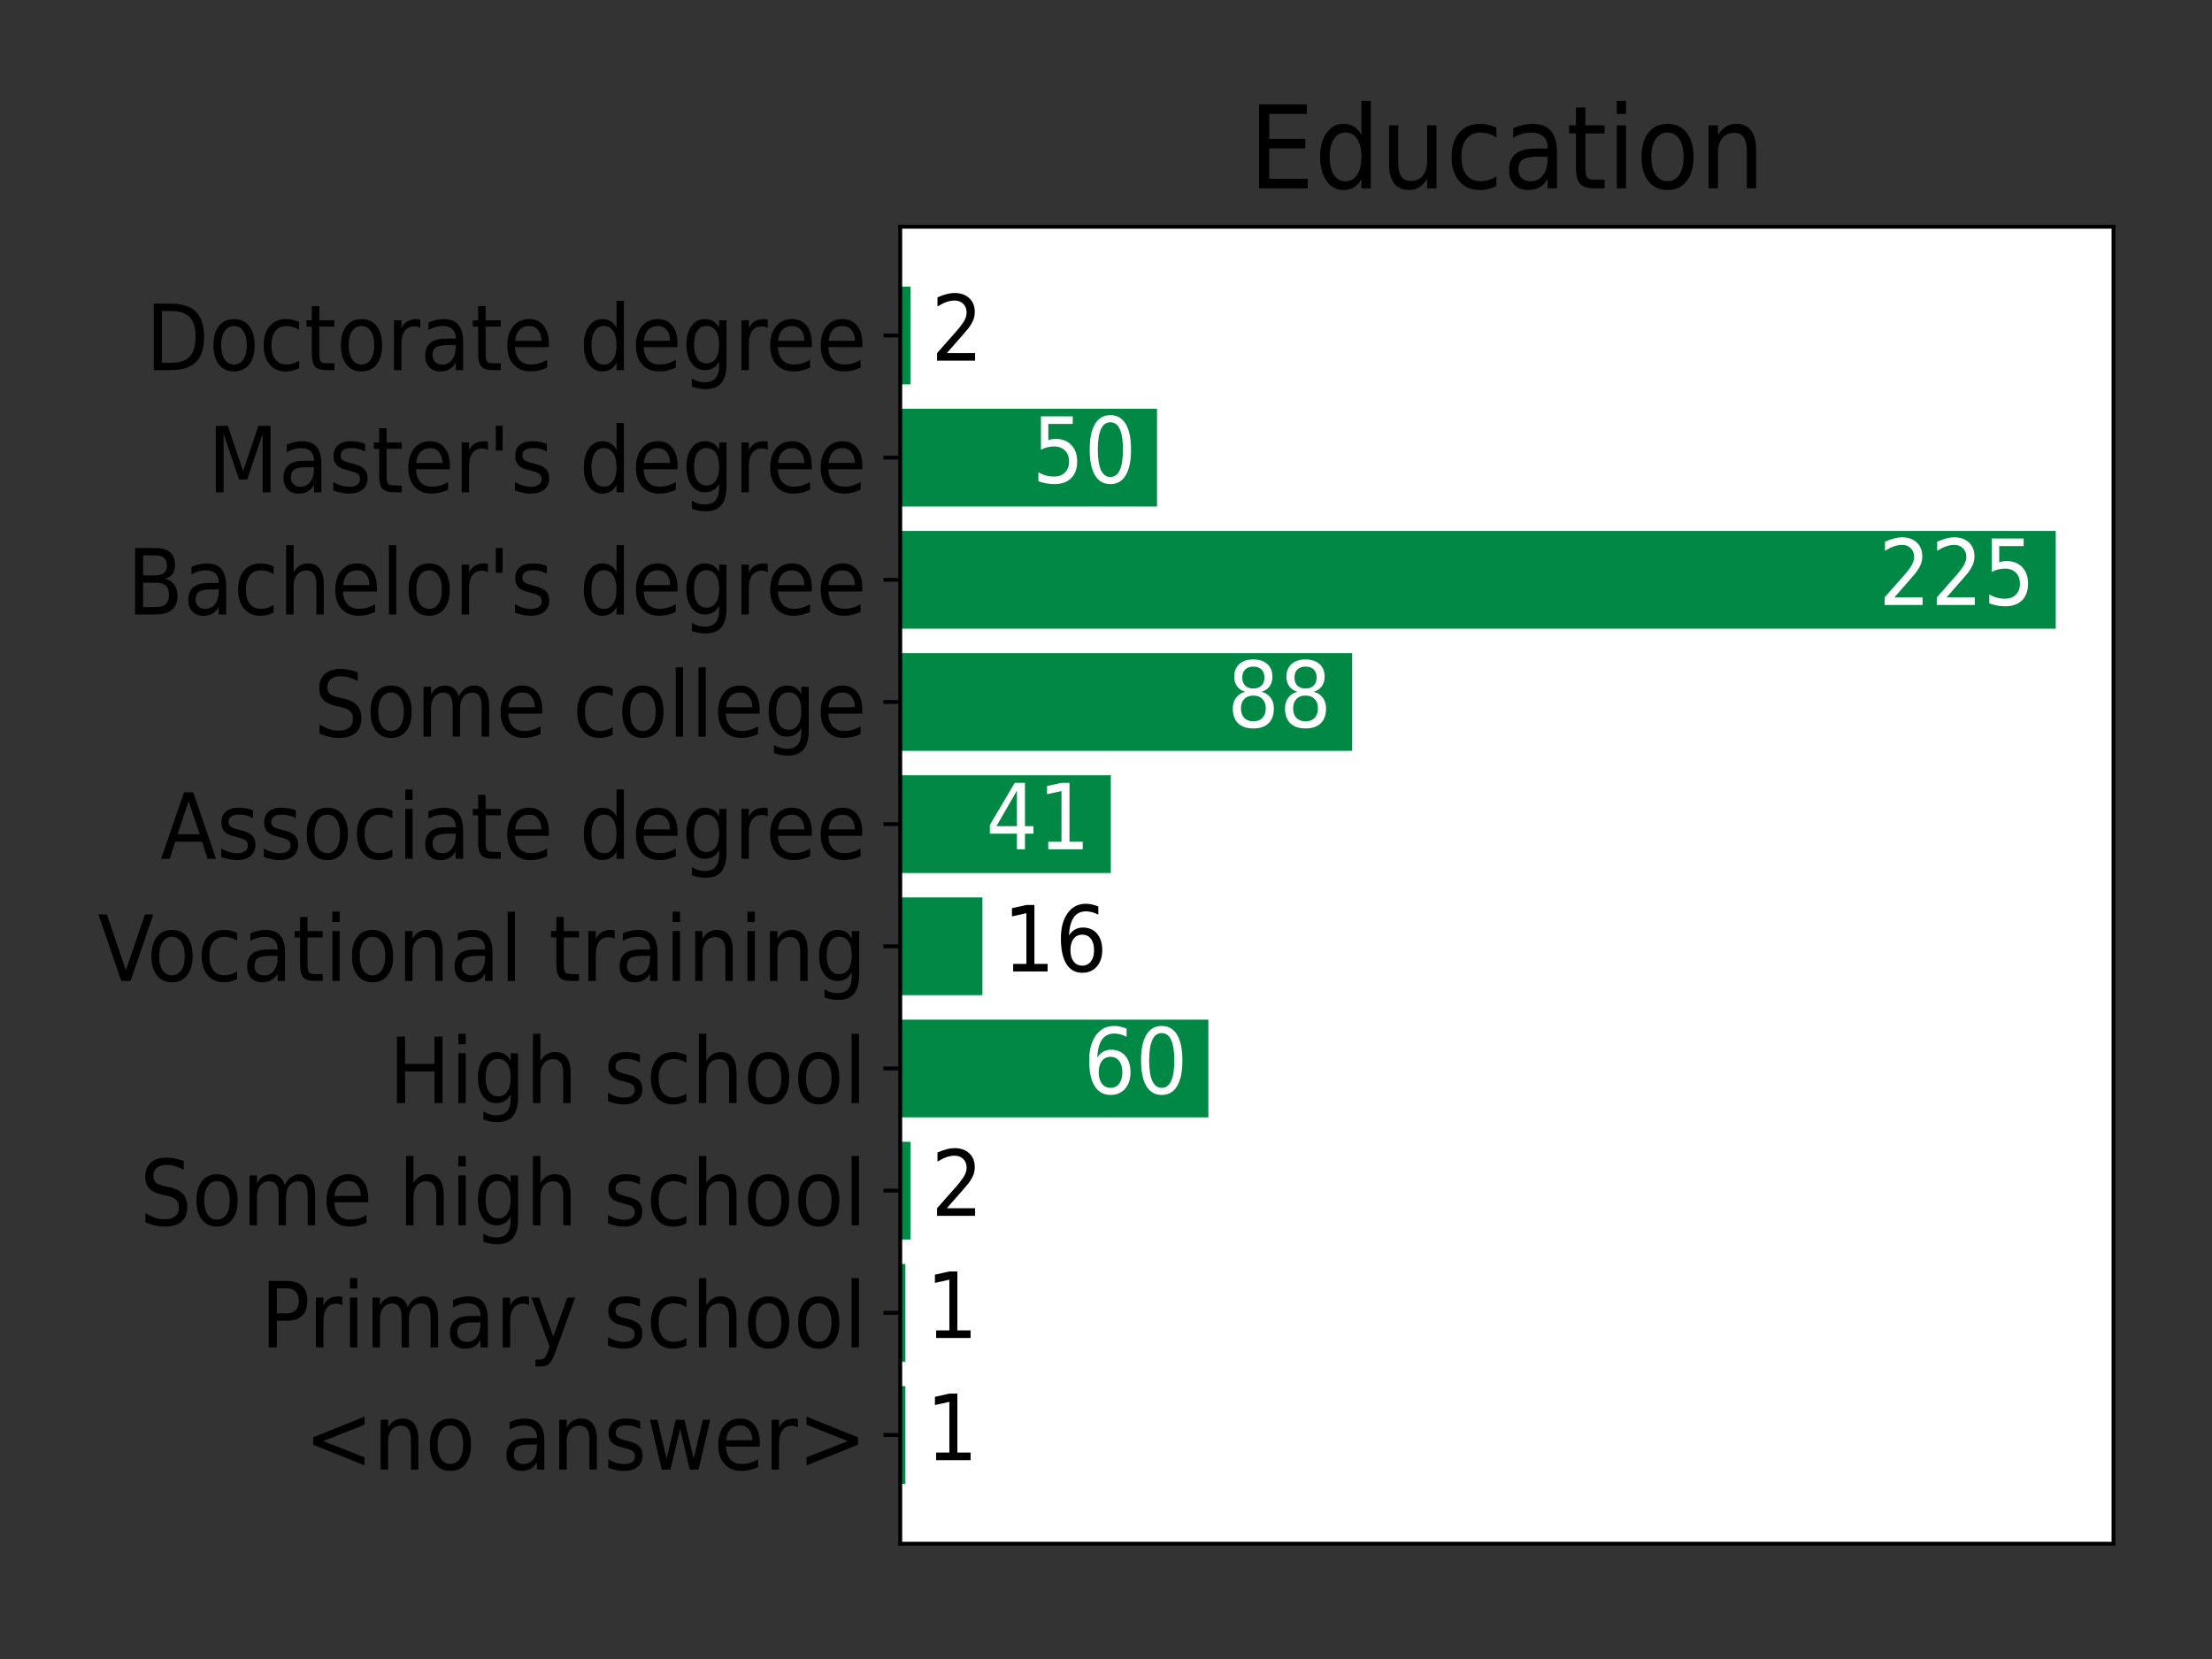 <?xml version="1.0" encoding="utf-8" standalone="no"?>
<!DOCTYPE svg PUBLIC "-//W3C//DTD SVG 1.1//EN"
  "http://www.w3.org/Graphics/SVG/1.1/DTD/svg11.dtd">
<!-- Created with matplotlib (https://matplotlib.org/) -->
<svg height="345.6pt" version="1.1" viewBox="0 0 460.8 345.6" width="460.8pt" xmlns="http://www.w3.org/2000/svg" xmlns:xlink="http://www.w3.org/1999/xlink">
 <rect x="0" y="0" width="460.8" height="345.6" fill="#333333" stroke="none"/>
 <defs>
  <style type="text/css">*{stroke-linecap:butt;stroke-linejoin:round;}</style>
 </defs>
 <g id="figure_1">
  <g id="axes_1">
   <g id="patch_1">
    <path d="M 187.54 321.58 
L 440.28 321.58 
L 440.28 47.24 
L 187.54 47.24 
z
" style="fill:#ffffff;"/>
   </g>
   <g id="patch_2">
    <path clip-path="url(#p7b96813d22)" d="M 187.54 309.11 
L 188.61 309.11 
L 188.61 288.751 
L 187.54 288.751 
z
" style="fill:#008844;"/>
   </g>
   <g id="patch_3">
    <path clip-path="url(#p7b96813d22)" d="M 187.54 283.661 
L 188.61 283.661 
L 188.61 263.302 
L 187.54 263.302 
z
" style="fill:#008844;"/>
   </g>
   <g id="patch_4">
    <path clip-path="url(#p7b96813d22)" d="M 187.54 258.212 
L 189.68 258.212 
L 189.68 237.853 
L 187.54 237.853 
z
" style="fill:#008844;"/>
   </g>
   <g id="patch_5">
    <path clip-path="url(#p7b96813d22)" d="M 187.54 232.763 
L 251.728 232.763 
L 251.728 212.404 
L 187.54 212.404 
z
" style="fill:#008844;"/>
   </g>
   <g id="patch_6">
    <path clip-path="url(#p7b96813d22)" d="M 187.54 207.314 
L 204.657 207.314 
L 204.657 186.955 
L 187.54 186.955 
z
" style="fill:#008844;"/>
   </g>
   <g id="patch_7">
    <path clip-path="url(#p7b96813d22)" d="M 187.54 181.865 
L 231.402 181.865 
L 231.402 161.506 
L 187.54 161.506 
z
" style="fill:#008844;"/>
   </g>
   <g id="patch_8">
    <path clip-path="url(#p7b96813d22)" d="M 187.54 156.416 
L 281.682 156.416 
L 281.682 136.057 
L 187.54 136.057 
z
" style="fill:#008844;"/>
   </g>
   <g id="patch_9">
    <path clip-path="url(#p7b96813d22)" d="M 187.54 130.967 
L 428.245 130.967 
L 428.245 110.608 
L 187.54 110.608 
z
" style="fill:#008844;"/>
   </g>
   <g id="patch_10">
    <path clip-path="url(#p7b96813d22)" d="M 187.54 105.518 
L 241.03 105.518 
L 241.03 85.159 
L 187.54 85.159 
z
" style="fill:#008844;"/>
   </g>
   <g id="patch_11">
    <path clip-path="url(#p7b96813d22)" d="M 187.54 80.069 
L 189.68 80.069 
L 189.68 59.71 
L 187.54 59.71 
z
" style="fill:#008844;"/>
   </g>
   <g id="matplotlib.axis_1">
    <g id="ytick_1">
     <g id="line2d_1">
      <defs>
       <path d="M 0 0 
L -3.5 0 
" id="m84ca0c84cf" style="stroke:#000000;stroke-width:0.8;"/>
      </defs>
      <g>
       <use style="stroke:#000000;stroke-width:0.8;" x="187.54" xlink:href="#m84ca0c84cf" y="298.93"/>
      </g>
     </g>
     <g id="text_1">
      <!-- &lt;no answer&gt; -->
      <g transform="translate(63.432 306.149)scale(0.19 -0.19)">
       <defs>
        <path d="M 65.875 49.219 
L 20.516 31.297 
L 65.875 13.484 
L 65.875 4.594 
L 9.516 27.297 
L 9.516 35.406 
L 65.875 58.109 
z
" id="DejaVuSansCondensed-60"/>
        <path d="M 49.422 33.016 
L 49.422 0 
L 41.312 0 
L 41.312 32.719 
Q 41.312 40.484 38.578 44.328 
Q 35.844 48.188 30.422 48.188 
Q 23.875 48.188 20.094 43.547 
Q 16.312 38.922 16.312 30.906 
L 16.312 0 
L 8.156 0 
L 8.156 54.688 
L 16.312 54.688 
L 16.312 46.188 
Q 19.188 51.125 23.109 53.562 
Q 27.047 56 32.234 56 
Q 40.672 56 45.047 50.172 
Q 49.422 44.344 49.422 33.016 
z
" id="DejaVuSansCondensed-110"/>
        <path d="M 27.547 48.391 
Q 21.047 48.391 17.266 42.75 
Q 13.484 37.109 13.484 27.297 
Q 13.484 17.484 17.234 11.844 
Q 21 6.203 27.547 6.203 
Q 34.031 6.203 37.781 11.859 
Q 41.547 17.531 41.547 27.297 
Q 41.547 37.016 37.781 42.703 
Q 34.031 48.391 27.547 48.391 
z
M 27.547 56 
Q 38.094 56 44.109 48.375 
Q 50.141 40.766 50.141 27.297 
Q 50.141 13.875 44.109 6.219 
Q 38.094 -1.422 27.547 -1.422 
Q 16.938 -1.422 10.953 6.219 
Q 4.984 13.875 4.984 27.297 
Q 4.984 40.766 10.953 48.375 
Q 16.938 56 27.547 56 
z
" id="DejaVuSansCondensed-111"/>
        <path id="DejaVuSansCondensed-32"/>
        <path d="M 30.859 27.484 
Q 21.047 27.484 17.266 25 
Q 13.484 22.516 13.484 16.5 
Q 13.484 11.719 16.312 8.906 
Q 19.141 6.109 24.031 6.109 
Q 30.766 6.109 34.812 11.406 
Q 38.875 16.703 38.875 25.484 
L 38.875 27.484 
z
M 46.969 31.203 
L 46.969 0 
L 38.875 0 
L 38.875 8.297 
Q 36.141 3.328 32 0.953 
Q 27.875 -1.422 21.875 -1.422 
Q 14.312 -1.422 9.859 3.297 
Q 5.422 8.016 5.422 15.922 
Q 5.422 25.141 10.953 29.828 
Q 16.5 34.516 27.547 34.516 
L 38.875 34.516 
L 38.875 35.406 
Q 38.875 41.609 35.203 45 
Q 31.547 48.391 24.906 48.391 
Q 20.703 48.391 16.703 47.266 
Q 12.703 46.141 8.984 43.891 
L 8.984 52.203 
Q 13.422 54.109 17.594 55.047 
Q 21.781 56 25.734 56 
Q 36.422 56 41.688 49.844 
Q 46.969 43.703 46.969 31.203 
z
" id="DejaVuSansCondensed-97"/>
        <path d="M 39.844 53.078 
L 39.844 44.578 
Q 36.422 46.531 32.734 47.5 
Q 29.047 48.484 25.094 48.484 
Q 19.094 48.484 16.062 46.438 
Q 13.031 44.391 13.031 40.281 
Q 13.031 37.156 15.203 35.375 
Q 17.391 33.594 23.875 31.984 
L 26.609 31.297 
Q 35.25 29.25 38.859 25.516 
Q 42.484 21.781 42.484 15.094 
Q 42.484 7.469 37.062 3.016 
Q 31.641 -1.422 22.172 -1.422 
Q 18.219 -1.422 13.922 -0.562 
Q 9.625 0.297 4.891 2 
L 4.891 11.281 
Q 9.375 8.688 13.719 7.391 
Q 18.062 6.109 22.312 6.109 
Q 28.031 6.109 31.109 8.281 
Q 34.188 10.453 34.188 14.406 
Q 34.188 18.062 31.953 20.016 
Q 29.734 21.969 22.219 23.781 
L 19.438 24.516 
Q 11.922 26.266 8.562 29.906 
Q 5.219 33.547 5.219 39.891 
Q 5.219 47.609 10.156 51.797 
Q 15.094 56 24.125 56 
Q 28.609 56 32.562 55.266 
Q 36.531 54.547 39.844 53.078 
z
" id="DejaVuSansCondensed-115"/>
        <path d="M 3.766 54.688 
L 11.859 54.688 
L 21.969 12.016 
L 32.031 54.688 
L 41.547 54.688 
L 51.656 12.016 
L 61.719 54.688 
L 69.828 54.688 
L 56.938 0 
L 47.406 0 
L 36.812 44.828 
L 26.172 0 
L 16.656 0 
z
" id="DejaVuSansCondensed-119"/>
        <path d="M 50.594 29.594 
L 50.594 25.203 
L 13.375 25.203 
Q 13.922 15.922 18.438 11.062 
Q 22.953 6.203 30.953 6.203 
Q 35.641 6.203 40.016 7.469 
Q 44.391 8.734 48.688 11.281 
L 48.688 2.781 
Q 44.344 0.734 39.766 -0.344 
Q 35.203 -1.422 30.516 -1.422 
Q 18.703 -1.422 11.844 6.188 
Q 4.984 13.812 4.984 26.812 
Q 4.984 40.234 11.5 48.109 
Q 18.016 56 29.109 56 
Q 39.016 56 44.797 48.891 
Q 50.594 41.797 50.594 29.594 
z
M 42.484 32.234 
Q 42.391 39.594 38.766 43.984 
Q 35.156 48.391 29.203 48.391 
Q 22.406 48.391 18.328 44.141 
Q 14.266 39.891 13.672 32.172 
z
" id="DejaVuSansCondensed-101"/>
        <path d="M 37.016 46.297 
Q 35.641 47.172 34.031 47.578 
Q 32.422 48 30.516 48 
Q 23.641 48 19.969 43.047 
Q 16.312 38.094 16.312 28.812 
L 16.312 0 
L 8.156 0 
L 8.156 54.688 
L 16.312 54.688 
L 16.312 46.188 
Q 18.844 51.172 22.938 53.578 
Q 27.047 56 32.859 56 
Q 33.688 56 34.719 55.875 
Q 35.75 55.766 36.969 55.516 
z
" id="DejaVuSansCondensed-114"/>
        <path d="M 9.516 49.219 
L 9.516 58.109 
L 65.875 35.406 
L 65.875 27.297 
L 9.516 4.594 
L 9.516 13.484 
L 54.781 31.297 
z
" id="DejaVuSansCondensed-62"/>
       </defs>
       <use xlink:href="#DejaVuSansCondensed-60"/>
       <use x="75.391" xlink:href="#DejaVuSansCondensed-110"/>
       <use x="132.422" xlink:href="#DejaVuSansCondensed-111"/>
       <use x="187.451" xlink:href="#DejaVuSansCondensed-32"/>
       <use x="216.016" xlink:href="#DejaVuSansCondensed-97"/>
       <use x="271.143" xlink:href="#DejaVuSansCondensed-110"/>
       <use x="328.174" xlink:href="#DejaVuSansCondensed-115"/>
       <use x="375.049" xlink:href="#DejaVuSansCondensed-119"/>
       <use x="448.633" xlink:href="#DejaVuSansCondensed-101"/>
       <use x="504.004" xlink:href="#DejaVuSansCondensed-114"/>
       <use x="540.967" xlink:href="#DejaVuSansCondensed-62"/>
      </g>
     </g>
    </g>
    <g id="ytick_2">
     <g id="line2d_2">
      <g>
       <use style="stroke:#000000;stroke-width:0.8;" x="187.54" xlink:href="#m84ca0c84cf" y="273.481"/>
      </g>
     </g>
     <g id="text_2">
      <!-- Primary school -->
      <g transform="translate(54.3 280.7)scale(0.19 -0.19)">
       <defs>
        <path d="M 17.719 64.797 
L 17.719 37.406 
L 28.859 37.406 
Q 35.062 37.406 38.453 40.969 
Q 41.844 44.531 41.844 51.125 
Q 41.844 57.672 38.453 61.234 
Q 35.062 64.797 28.859 64.797 
z
M 8.844 72.906 
L 28.859 72.906 
Q 39.891 72.906 45.531 67.359 
Q 51.172 61.812 51.172 51.125 
Q 51.172 40.328 45.531 34.812 
Q 39.891 29.297 28.859 29.297 
L 17.719 29.297 
L 17.719 0 
L 8.844 0 
z
" id="DejaVuSansCondensed-80"/>
        <path d="M 8.5 54.688 
L 16.547 54.688 
L 16.547 0 
L 8.5 0 
z
M 8.5 75.984 
L 16.547 75.984 
L 16.547 64.594 
L 8.5 64.594 
z
" id="DejaVuSansCondensed-105"/>
        <path d="M 46.781 44.188 
Q 49.859 50.25 54.047 53.125 
Q 58.25 56 63.969 56 
Q 71.688 56 75.859 50.016 
Q 80.031 44.047 80.031 33.016 
L 80.031 0 
L 71.875 0 
L 71.875 32.719 
Q 71.875 40.578 69.375 44.375 
Q 66.891 48.188 61.719 48.188 
Q 55.469 48.188 51.797 43.547 
Q 48.141 38.922 48.141 30.906 
L 48.141 0 
L 40.047 0 
L 40.047 32.719 
Q 40.047 40.625 37.531 44.406 
Q 35.016 48.188 29.781 48.188 
Q 23.578 48.188 19.938 43.531 
Q 16.312 38.875 16.312 30.906 
L 16.312 0 
L 8.156 0 
L 8.156 54.688 
L 16.312 54.688 
L 16.312 46.188 
Q 19.094 51.219 22.953 53.609 
Q 26.812 56 32.125 56 
Q 37.5 56 41.25 52.969 
Q 45.016 49.953 46.781 44.188 
z
" id="DejaVuSansCondensed-109"/>
        <path d="M 28.953 -5.078 
Q 25.531 -14.844 22.281 -17.812 
Q 19.047 -20.797 13.578 -20.797 
L 7.125 -20.797 
L 7.125 -13.281 
L 11.859 -13.281 
Q 15.188 -13.281 17.031 -11.516 
Q 18.891 -9.766 21.141 -3.219 
L 22.609 0.875 
L 2.688 54.688 
L 11.234 54.688 
L 26.609 11.922 
L 42 54.688 
L 50.594 54.688 
z
" id="DejaVuSansCondensed-121"/>
        <path d="M 43.891 52.594 
L 43.891 44.188 
Q 40.484 46.297 37.031 47.344 
Q 33.594 48.391 30.078 48.391 
Q 22.172 48.391 17.828 42.844 
Q 13.484 37.312 13.484 27.297 
Q 13.484 17.281 17.828 11.734 
Q 22.172 6.203 30.078 6.203 
Q 33.594 6.203 37.031 7.25 
Q 40.484 8.297 43.891 10.406 
L 43.891 2.094 
Q 40.531 0.344 36.891 -0.531 
Q 33.25 -1.422 29.203 -1.422 
Q 18.062 -1.422 11.516 6.344 
Q 4.984 14.109 4.984 27.297 
Q 4.984 40.672 11.594 48.328 
Q 18.219 56 29.688 56 
Q 33.453 56 37.016 55.141 
Q 40.578 54.297 43.891 52.594 
z
" id="DejaVuSansCondensed-99"/>
        <path d="M 49.422 33.016 
L 49.422 0 
L 41.312 0 
L 41.312 32.719 
Q 41.312 40.484 38.578 44.328 
Q 35.844 48.188 30.422 48.188 
Q 23.875 48.188 20.094 43.547 
Q 16.312 38.922 16.312 30.906 
L 16.312 0 
L 8.156 0 
L 8.156 75.984 
L 16.312 75.984 
L 16.312 46.188 
Q 19.188 51.125 23.109 53.562 
Q 27.047 56 32.234 56 
Q 40.672 56 45.047 50.172 
Q 49.422 44.344 49.422 33.016 
z
" id="DejaVuSansCondensed-104"/>
        <path d="M 8.5 75.984 
L 16.547 75.984 
L 16.547 0 
L 8.5 0 
z
" id="DejaVuSansCondensed-108"/>
       </defs>
       <use xlink:href="#DejaVuSansCondensed-80"/>
       <use x="52.498" xlink:href="#DejaVuSansCondensed-114"/>
       <use x="89.461" xlink:href="#DejaVuSansCondensed-105"/>
       <use x="114.461" xlink:href="#DejaVuSansCondensed-109"/>
       <use x="202.107" xlink:href="#DejaVuSansCondensed-97"/>
       <use x="257.234" xlink:href="#DejaVuSansCondensed-114"/>
       <use x="294.197" xlink:href="#DejaVuSansCondensed-121"/>
       <use x="347.42" xlink:href="#DejaVuSansCondensed-32"/>
       <use x="375.984" xlink:href="#DejaVuSansCondensed-115"/>
       <use x="422.859" xlink:href="#DejaVuSansCondensed-99"/>
       <use x="472.322" xlink:href="#DejaVuSansCondensed-104"/>
       <use x="529.354" xlink:href="#DejaVuSansCondensed-111"/>
       <use x="584.383" xlink:href="#DejaVuSansCondensed-111"/>
       <use x="639.412" xlink:href="#DejaVuSansCondensed-108"/>
      </g>
     </g>
    </g>
    <g id="ytick_3">
     <g id="line2d_3">
      <g>
       <use style="stroke:#000000;stroke-width:0.8;" x="187.54" xlink:href="#m84ca0c84cf" y="248.032"/>
      </g>
     </g>
     <g id="text_3">
      <!-- Some high school -->
      <g transform="translate(29.125 255.251)scale(0.19 -0.19)">
       <defs>
        <path d="M 48.141 70.516 
L 48.141 60.891 
Q 43.109 63.578 38.609 64.891 
Q 34.125 66.219 29.984 66.219 
Q 22.703 66.219 18.766 63.094 
Q 14.844 59.969 14.844 54.203 
Q 14.844 49.359 17.453 46.891 
Q 20.062 44.438 27.391 42.922 
L 32.719 41.703 
Q 42.672 39.594 47.375 34.297 
Q 52.094 29 52.094 20.125 
Q 52.094 9.516 45.719 4.047 
Q 39.359 -1.422 27 -1.422 
Q 22.312 -1.422 17.062 -0.25 
Q 11.812 0.922 6.203 3.219 
L 6.203 13.375 
Q 11.625 10.016 16.797 8.297 
Q 21.969 6.594 27 6.594 
Q 34.578 6.594 38.719 9.906 
Q 42.875 13.234 42.875 19.391 
Q 42.875 24.75 39.891 27.781 
Q 36.922 30.812 30.125 32.328 
L 24.75 33.5 
Q 14.797 35.688 10.375 40.375 
Q 5.953 45.062 5.953 53.422 
Q 5.953 63.094 12.078 68.656 
Q 18.219 74.219 28.953 74.219 
Q 33.594 74.219 38.375 73.281 
Q 43.172 72.359 48.141 70.516 
z
" id="DejaVuSansCondensed-83"/>
        <path d="M 40.875 27.984 
Q 40.875 37.75 37.234 43.109 
Q 33.594 48.484 27.047 48.484 
Q 20.562 48.484 16.938 43.109 
Q 13.328 37.75 13.328 27.984 
Q 13.328 18.266 16.938 12.891 
Q 20.562 7.516 27.047 7.516 
Q 33.594 7.516 37.234 12.891 
Q 40.875 18.266 40.875 27.984 
z
M 48.969 6.781 
Q 48.969 -7.172 43.375 -13.984 
Q 37.797 -20.797 26.266 -20.797 
Q 22.016 -20.797 18.234 -20.094 
Q 14.453 -19.391 10.891 -17.922 
L 10.891 -9.188 
Q 14.453 -11.328 17.922 -12.344 
Q 21.391 -13.375 25 -13.375 
Q 32.953 -13.375 36.906 -8.766 
Q 40.875 -4.156 40.875 5.172 
L 40.875 9.625 
Q 38.375 4.781 34.469 2.391 
Q 30.562 0 25.094 0 
Q 16.016 0 10.5 7.656 
Q 4.984 15.328 4.984 27.984 
Q 4.984 40.672 10.5 48.328 
Q 16.016 56 25.094 56 
Q 30.562 56 34.469 53.609 
Q 38.375 51.219 40.875 46.391 
L 40.875 54.688 
L 48.969 54.688 
z
" id="DejaVuSansCondensed-103"/>
       </defs>
       <use xlink:href="#DejaVuSansCondensed-83"/>
       <use x="57.129" xlink:href="#DejaVuSansCondensed-111"/>
       <use x="112.158" xlink:href="#DejaVuSansCondensed-109"/>
       <use x="199.805" xlink:href="#DejaVuSansCondensed-101"/>
       <use x="255.176" xlink:href="#DejaVuSansCondensed-32"/>
       <use x="283.74" xlink:href="#DejaVuSansCondensed-104"/>
       <use x="340.771" xlink:href="#DejaVuSansCondensed-105"/>
       <use x="365.771" xlink:href="#DejaVuSansCondensed-103"/>
       <use x="422.9" xlink:href="#DejaVuSansCondensed-104"/>
       <use x="479.932" xlink:href="#DejaVuSansCondensed-32"/>
       <use x="508.496" xlink:href="#DejaVuSansCondensed-115"/>
       <use x="555.371" xlink:href="#DejaVuSansCondensed-99"/>
       <use x="604.834" xlink:href="#DejaVuSansCondensed-104"/>
       <use x="661.865" xlink:href="#DejaVuSansCondensed-111"/>
       <use x="716.895" xlink:href="#DejaVuSansCondensed-111"/>
       <use x="771.924" xlink:href="#DejaVuSansCondensed-108"/>
      </g>
     </g>
    </g>
    <g id="ytick_4">
     <g id="line2d_4">
      <g>
       <use style="stroke:#000000;stroke-width:0.8;" x="187.54" xlink:href="#m84ca0c84cf" y="222.583"/>
      </g>
     </g>
     <g id="text_4">
      <!-- High school -->
      <g transform="translate(81.013 229.802)scale(0.19 -0.19)">
       <defs>
        <path d="M 8.844 72.906 
L 17.719 72.906 
L 17.719 43.016 
L 49.953 43.016 
L 49.953 72.906 
L 58.844 72.906 
L 58.844 0 
L 49.953 0 
L 49.953 34.719 
L 17.719 34.719 
L 17.719 0 
L 8.844 0 
z
" id="DejaVuSansCondensed-72"/>
       </defs>
       <use xlink:href="#DejaVuSansCondensed-72"/>
       <use x="67.676" xlink:href="#DejaVuSansCondensed-105"/>
       <use x="92.676" xlink:href="#DejaVuSansCondensed-103"/>
       <use x="149.805" xlink:href="#DejaVuSansCondensed-104"/>
       <use x="206.836" xlink:href="#DejaVuSansCondensed-32"/>
       <use x="235.4" xlink:href="#DejaVuSansCondensed-115"/>
       <use x="282.275" xlink:href="#DejaVuSansCondensed-99"/>
       <use x="331.738" xlink:href="#DejaVuSansCondensed-104"/>
       <use x="388.77" xlink:href="#DejaVuSansCondensed-111"/>
       <use x="443.799" xlink:href="#DejaVuSansCondensed-111"/>
       <use x="498.828" xlink:href="#DejaVuSansCondensed-108"/>
      </g>
     </g>
    </g>
    <g id="ytick_5">
     <g id="line2d_5">
      <g>
       <use style="stroke:#000000;stroke-width:0.8;" x="187.54" xlink:href="#m84ca0c84cf" y="197.134"/>
      </g>
     </g>
     <g id="text_5">
      <!-- Vocational training -->
      <g transform="translate(20.382 204.353)scale(0.19 -0.19)">
       <defs>
        <path d="M 25.734 0 
L 0.688 72.906 
L 9.969 72.906 
L 30.766 11.531 
L 51.609 72.906 
L 60.844 72.906 
L 35.844 0 
z
" id="DejaVuSansCondensed-86"/>
        <path d="M 16.5 70.219 
L 16.5 54.688 
L 33.156 54.688 
L 33.156 47.703 
L 16.5 47.703 
L 16.5 18.016 
Q 16.5 11.328 18.141 9.422 
Q 19.781 7.516 24.812 7.516 
L 33.156 7.516 
L 33.156 0 
L 24.812 0 
Q 15.484 0 11.906 3.875 
Q 8.344 7.766 8.344 18.016 
L 8.344 47.703 
L 2.438 47.703 
L 2.438 54.688 
L 8.344 54.688 
L 8.344 70.219 
z
" id="DejaVuSansCondensed-116"/>
       </defs>
       <use xlink:href="#DejaVuSansCondensed-86"/>
       <use x="53.773" xlink:href="#DejaVuSansCondensed-111"/>
       <use x="108.803" xlink:href="#DejaVuSansCondensed-99"/>
       <use x="158.266" xlink:href="#DejaVuSansCondensed-97"/>
       <use x="213.393" xlink:href="#DejaVuSansCondensed-116"/>
       <use x="248.646" xlink:href="#DejaVuSansCondensed-105"/>
       <use x="273.646" xlink:href="#DejaVuSansCondensed-111"/>
       <use x="328.676" xlink:href="#DejaVuSansCondensed-110"/>
       <use x="385.707" xlink:href="#DejaVuSansCondensed-97"/>
       <use x="440.834" xlink:href="#DejaVuSansCondensed-108"/>
       <use x="465.834" xlink:href="#DejaVuSansCondensed-32"/>
       <use x="494.398" xlink:href="#DejaVuSansCondensed-116"/>
       <use x="529.652" xlink:href="#DejaVuSansCondensed-114"/>
       <use x="566.615" xlink:href="#DejaVuSansCondensed-97"/>
       <use x="621.742" xlink:href="#DejaVuSansCondensed-105"/>
       <use x="646.742" xlink:href="#DejaVuSansCondensed-110"/>
       <use x="703.773" xlink:href="#DejaVuSansCondensed-105"/>
       <use x="728.773" xlink:href="#DejaVuSansCondensed-110"/>
       <use x="785.805" xlink:href="#DejaVuSansCondensed-103"/>
      </g>
     </g>
    </g>
    <g id="ytick_6">
     <g id="line2d_6">
      <g>
       <use style="stroke:#000000;stroke-width:0.8;" x="187.54" xlink:href="#m84ca0c84cf" y="171.686"/>
      </g>
     </g>
     <g id="text_6">
      <!-- Associate degree -->
      <g transform="translate(33.444 178.904)scale(0.19 -0.19)">
       <defs>
        <path d="M 30.766 63.188 
L 18.703 26.906 
L 42.875 26.906 
z
M 25.734 72.906 
L 35.844 72.906 
L 60.844 0 
L 51.609 0 
L 45.609 18.703 
L 16.016 18.703 
L 10.062 0 
L 0.688 0 
z
" id="DejaVuSansCondensed-65"/>
        <path d="M 40.875 46.391 
L 40.875 75.984 
L 48.969 75.984 
L 48.969 0 
L 40.875 0 
L 40.875 8.203 
Q 38.328 3.328 34.438 0.953 
Q 30.562 -1.422 25.094 -1.422 
Q 16.156 -1.422 10.562 6.484 
Q 4.984 14.406 4.984 27.297 
Q 4.984 40.188 10.562 48.094 
Q 16.156 56 25.094 56 
Q 30.562 56 34.438 53.625 
Q 38.328 51.266 40.875 46.391 
z
M 13.328 27.297 
Q 13.328 17.391 16.984 11.75 
Q 20.656 6.109 27.047 6.109 
Q 33.5 6.109 37.188 11.75 
Q 40.875 17.391 40.875 27.297 
Q 40.875 37.203 37.188 42.844 
Q 33.5 48.484 27.047 48.484 
Q 20.656 48.484 16.984 42.844 
Q 13.328 37.203 13.328 27.297 
z
" id="DejaVuSansCondensed-100"/>
       </defs>
       <use xlink:href="#DejaVuSansCondensed-65"/>
       <use x="61.523" xlink:href="#DejaVuSansCondensed-115"/>
       <use x="108.398" xlink:href="#DejaVuSansCondensed-115"/>
       <use x="155.273" xlink:href="#DejaVuSansCondensed-111"/>
       <use x="210.303" xlink:href="#DejaVuSansCondensed-99"/>
       <use x="259.766" xlink:href="#DejaVuSansCondensed-105"/>
       <use x="284.766" xlink:href="#DejaVuSansCondensed-97"/>
       <use x="339.893" xlink:href="#DejaVuSansCondensed-116"/>
       <use x="375.146" xlink:href="#DejaVuSansCondensed-101"/>
       <use x="430.518" xlink:href="#DejaVuSansCondensed-32"/>
       <use x="459.082" xlink:href="#DejaVuSansCondensed-100"/>
       <use x="516.211" xlink:href="#DejaVuSansCondensed-101"/>
       <use x="571.582" xlink:href="#DejaVuSansCondensed-103"/>
       <use x="628.711" xlink:href="#DejaVuSansCondensed-114"/>
       <use x="663.424" xlink:href="#DejaVuSansCondensed-101"/>
       <use x="718.795" xlink:href="#DejaVuSansCondensed-101"/>
      </g>
     </g>
    </g>
    <g id="ytick_7">
     <g id="line2d_7">
      <g>
       <use style="stroke:#000000;stroke-width:0.8;" x="187.54" xlink:href="#m84ca0c84cf" y="146.237"/>
      </g>
     </g>
     <g id="text_7">
      <!-- Some college -->
      <g transform="translate(65.379 153.455)scale(0.19 -0.19)">
       <use xlink:href="#DejaVuSansCondensed-83"/>
       <use x="57.129" xlink:href="#DejaVuSansCondensed-111"/>
       <use x="112.158" xlink:href="#DejaVuSansCondensed-109"/>
       <use x="199.805" xlink:href="#DejaVuSansCondensed-101"/>
       <use x="255.176" xlink:href="#DejaVuSansCondensed-32"/>
       <use x="283.74" xlink:href="#DejaVuSansCondensed-99"/>
       <use x="333.203" xlink:href="#DejaVuSansCondensed-111"/>
       <use x="388.232" xlink:href="#DejaVuSansCondensed-108"/>
       <use x="413.232" xlink:href="#DejaVuSansCondensed-108"/>
       <use x="438.232" xlink:href="#DejaVuSansCondensed-101"/>
       <use x="493.604" xlink:href="#DejaVuSansCondensed-103"/>
       <use x="550.732" xlink:href="#DejaVuSansCondensed-101"/>
      </g>
     </g>
    </g>
    <g id="ytick_8">
     <g id="line2d_8">
      <g>
       <use style="stroke:#000000;stroke-width:0.8;" x="187.54" xlink:href="#m84ca0c84cf" y="120.788"/>
      </g>
     </g>
     <g id="text_8">
      <!-- Bachelor's degree -->
      <g transform="translate(26.459 128.006)scale(0.19 -0.19)">
       <defs>
        <path d="M 17.719 34.812 
L 17.719 8.109 
L 31.938 8.109 
Q 39.109 8.109 42.547 11.406 
Q 46 14.703 46 21.484 
Q 46 28.328 42.547 31.562 
Q 39.109 34.812 31.938 34.812 
z
M 17.719 64.797 
L 17.719 42.828 
L 30.859 42.828 
Q 37.359 42.828 40.547 45.531 
Q 43.75 48.25 43.75 53.812 
Q 43.75 59.328 40.547 62.062 
Q 37.359 64.797 30.859 64.797 
z
M 8.844 72.906 
L 31.5 72.906 
Q 41.656 72.906 47.141 68.219 
Q 52.641 63.531 52.641 54.891 
Q 52.641 48.188 49.828 44.234 
Q 47.016 40.281 41.547 39.312 
Q 48.141 37.75 51.75 32.781 
Q 55.375 27.828 55.375 20.406 
Q 55.375 10.641 49.391 5.312 
Q 43.406 0 32.375 0 
L 8.844 0 
z
" id="DejaVuSansCondensed-66"/>
        <path d="M 16.109 72.906 
L 16.109 45.797 
L 8.641 45.797 
L 8.641 72.906 
z
" id="DejaVuSansCondensed-39"/>
       </defs>
       <use xlink:href="#DejaVuSansCondensed-66"/>
       <use x="61.719" xlink:href="#DejaVuSansCondensed-97"/>
       <use x="116.846" xlink:href="#DejaVuSansCondensed-99"/>
       <use x="166.309" xlink:href="#DejaVuSansCondensed-104"/>
       <use x="223.34" xlink:href="#DejaVuSansCondensed-101"/>
       <use x="278.711" xlink:href="#DejaVuSansCondensed-108"/>
       <use x="303.711" xlink:href="#DejaVuSansCondensed-111"/>
       <use x="358.74" xlink:href="#DejaVuSansCondensed-114"/>
       <use x="395.703" xlink:href="#DejaVuSansCondensed-39"/>
       <use x="420.41" xlink:href="#DejaVuSansCondensed-115"/>
       <use x="467.285" xlink:href="#DejaVuSansCondensed-32"/>
       <use x="495.85" xlink:href="#DejaVuSansCondensed-100"/>
       <use x="552.979" xlink:href="#DejaVuSansCondensed-101"/>
       <use x="608.35" xlink:href="#DejaVuSansCondensed-103"/>
       <use x="665.479" xlink:href="#DejaVuSansCondensed-114"/>
       <use x="700.191" xlink:href="#DejaVuSansCondensed-101"/>
       <use x="755.562" xlink:href="#DejaVuSansCondensed-101"/>
      </g>
     </g>
    </g>
    <g id="ytick_9">
     <g id="line2d_9">
      <g>
       <use style="stroke:#000000;stroke-width:0.8;" x="187.54" xlink:href="#m84ca0c84cf" y="95.339"/>
      </g>
     </g>
     <g id="text_9">
      <!-- Master's degree -->
      <g transform="translate(43.271 102.557)scale(0.19 -0.19)">
       <defs>
        <path d="M 8.844 72.906 
L 22.078 72.906 
L 38.812 23.297 
L 55.609 72.906 
L 68.844 72.906 
L 68.844 0 
L 60.203 0 
L 60.203 64.016 
L 43.266 14.016 
L 34.375 14.016 
L 17.438 64.016 
L 17.438 0 
L 8.844 0 
z
" id="DejaVuSansCondensed-77"/>
       </defs>
       <use xlink:href="#DejaVuSansCondensed-77"/>
       <use x="77.637" xlink:href="#DejaVuSansCondensed-97"/>
       <use x="132.764" xlink:href="#DejaVuSansCondensed-115"/>
       <use x="179.639" xlink:href="#DejaVuSansCondensed-116"/>
       <use x="214.893" xlink:href="#DejaVuSansCondensed-101"/>
       <use x="270.264" xlink:href="#DejaVuSansCondensed-114"/>
       <use x="307.227" xlink:href="#DejaVuSansCondensed-39"/>
       <use x="331.934" xlink:href="#DejaVuSansCondensed-115"/>
       <use x="378.809" xlink:href="#DejaVuSansCondensed-32"/>
       <use x="407.373" xlink:href="#DejaVuSansCondensed-100"/>
       <use x="464.502" xlink:href="#DejaVuSansCondensed-101"/>
       <use x="519.873" xlink:href="#DejaVuSansCondensed-103"/>
       <use x="577.002" xlink:href="#DejaVuSansCondensed-114"/>
       <use x="611.715" xlink:href="#DejaVuSansCondensed-101"/>
       <use x="667.086" xlink:href="#DejaVuSansCondensed-101"/>
      </g>
     </g>
    </g>
    <g id="ytick_10">
     <g id="line2d_10">
      <g>
       <use style="stroke:#000000;stroke-width:0.8;" x="187.54" xlink:href="#m84ca0c84cf" y="69.89"/>
      </g>
     </g>
     <g id="text_10">
      <!-- Doctorate degree -->
      <g transform="translate(30.357 77.108)scale(0.19 -0.19)">
       <defs>
        <path d="M 17.719 64.797 
L 17.719 8.109 
L 28.422 8.109 
Q 42 8.109 48.312 14.938 
Q 54.641 21.781 54.641 36.531 
Q 54.641 51.172 48.312 57.984 
Q 42 64.797 28.422 64.797 
z
M 8.844 72.906 
L 27.047 72.906 
Q 46.141 72.906 55.047 64.094 
Q 63.969 55.281 63.969 36.531 
Q 63.969 17.672 55 8.828 
Q 46.047 0 27.047 0 
L 8.844 0 
z
" id="DejaVuSansCondensed-68"/>
       </defs>
       <use xlink:href="#DejaVuSansCondensed-68"/>
       <use x="69.287" xlink:href="#DejaVuSansCondensed-111"/>
       <use x="124.316" xlink:href="#DejaVuSansCondensed-99"/>
       <use x="173.779" xlink:href="#DejaVuSansCondensed-116"/>
       <use x="209.033" xlink:href="#DejaVuSansCondensed-111"/>
       <use x="264.062" xlink:href="#DejaVuSansCondensed-114"/>
       <use x="301.025" xlink:href="#DejaVuSansCondensed-97"/>
       <use x="356.152" xlink:href="#DejaVuSansCondensed-116"/>
       <use x="391.406" xlink:href="#DejaVuSansCondensed-101"/>
       <use x="446.777" xlink:href="#DejaVuSansCondensed-32"/>
       <use x="475.342" xlink:href="#DejaVuSansCondensed-100"/>
       <use x="532.471" xlink:href="#DejaVuSansCondensed-101"/>
       <use x="587.842" xlink:href="#DejaVuSansCondensed-103"/>
       <use x="644.971" xlink:href="#DejaVuSansCondensed-114"/>
       <use x="679.684" xlink:href="#DejaVuSansCondensed-101"/>
       <use x="735.055" xlink:href="#DejaVuSansCondensed-101"/>
      </g>
     </g>
    </g>
   </g>
   <g id="patch_12">
    <path d="M 187.54 321.58 
L 187.54 47.24 
" style="fill:none;stroke:#000000;stroke-linecap:square;stroke-linejoin:miter;stroke-width:0.8;"/>
   </g>
   <g id="patch_13">
    <path d="M 440.28 321.58 
L 440.28 47.24 
" style="fill:none;stroke:#000000;stroke-linecap:square;stroke-linejoin:miter;stroke-width:0.8;"/>
   </g>
   <g id="patch_14">
    <path d="M 187.54 321.58 
L 440.28 321.58 
" style="fill:none;stroke:#000000;stroke-linecap:square;stroke-linejoin:miter;stroke-width:0.8;"/>
   </g>
   <g id="patch_15">
    <path d="M 187.54 47.24 
L 440.28 47.24 
" style="fill:none;stroke:#000000;stroke-linecap:square;stroke-linejoin:miter;stroke-width:0.8;"/>
   </g>
   <g id="text_11">
    <!-- 1 -->
    <g transform="translate(192.889 304.173)scale(0.19 -0.19)">
     <defs>
      <path d="M 11.188 8.297 
L 25.688 8.297 
L 25.688 63.922 
L 9.859 60.406 
L 9.859 69.391 
L 25.594 72.906 
L 34.469 72.906 
L 34.469 8.297 
L 48.969 8.297 
L 48.969 0 
L 11.188 0 
z
" id="DejaVuSansCondensed-49"/>
     </defs>
     <use xlink:href="#DejaVuSansCondensed-49"/>
    </g>
   </g>
   <g id="text_12">
    <!-- 1 -->
    <g transform="translate(192.889 278.724)scale(0.19 -0.19)">
     <use xlink:href="#DejaVuSansCondensed-49"/>
    </g>
   </g>
   <g id="text_13">
    <!-- 2 -->
    <g transform="translate(193.959 253.275)scale(0.19 -0.19)">
     <defs>
      <path d="M 17.281 8.297 
L 48.25 8.297 
L 48.25 0 
L 6.594 0 
L 6.594 8.297 
Q 11.625 14.109 20.359 23.891 
Q 29.109 33.688 31.344 36.531 
Q 35.594 41.844 37.281 45.531 
Q 38.969 49.219 38.969 52.781 
Q 38.969 58.594 35.297 62.25 
Q 31.641 65.922 25.734 65.922 
Q 21.578 65.922 16.938 64.312 
Q 12.312 62.703 7.031 59.422 
L 7.031 69.391 
Q 12.406 71.781 17.062 73 
Q 21.734 74.219 25.594 74.219 
Q 35.797 74.219 41.844 68.547 
Q 47.906 62.891 47.906 53.422 
Q 47.906 48.922 46.391 44.891 
Q 44.875 40.875 40.875 35.406 
Q 39.75 33.984 33.859 27.219 
Q 27.984 20.453 17.281 8.297 
z
" id="DejaVuSansCondensed-50"/>
     </defs>
     <use xlink:href="#DejaVuSansCondensed-50"/>
    </g>
   </g>
   <g id="text_14">
    <!-- 60 -->
    <g style="fill:#ffffff;" transform="translate(225.7 227.826)scale(0.19 -0.19)">
     <defs>
      <path d="M 29.688 40.375 
Q 23.734 40.375 20.234 35.828 
Q 16.75 31.297 16.75 23.391 
Q 16.75 15.531 20.234 10.953 
Q 23.734 6.391 29.688 6.391 
Q 35.688 6.391 39.172 10.953 
Q 42.672 15.531 42.672 23.391 
Q 42.672 31.297 39.172 35.828 
Q 35.688 40.375 29.688 40.375 
z
M 47.312 71.297 
L 47.312 62.312 
Q 44 64.062 40.578 64.984 
Q 37.156 65.922 33.844 65.922 
Q 25.047 65.922 20.406 59.328 
Q 15.766 52.734 15.141 39.406 
Q 17.719 43.656 21.625 45.922 
Q 25.531 48.188 30.219 48.188 
Q 40.141 48.188 45.875 41.516 
Q 51.609 34.859 51.609 23.391 
Q 51.609 12.156 45.625 5.359 
Q 39.656 -1.422 29.688 -1.422 
Q 18.312 -1.422 12.297 8.266 
Q 6.297 17.969 6.297 36.375 
Q 6.297 53.656 13.672 63.938 
Q 21.047 74.219 33.5 74.219 
Q 36.812 74.219 40.234 73.484 
Q 43.656 72.75 47.312 71.297 
z
" id="DejaVuSansCondensed-54"/>
      <path d="M 28.609 66.406 
Q 21.781 66.406 18.312 58.906 
Q 14.844 51.422 14.844 36.375 
Q 14.844 21.391 18.312 13.891 
Q 21.781 6.391 28.609 6.391 
Q 35.5 6.391 38.938 13.891 
Q 42.391 21.391 42.391 36.375 
Q 42.391 51.422 38.938 58.906 
Q 35.5 66.406 28.609 66.406 
z
M 28.609 74.219 
Q 39.656 74.219 45.453 64.516 
Q 51.266 54.828 51.266 36.375 
Q 51.266 17.969 45.453 8.266 
Q 39.656 -1.422 28.609 -1.422 
Q 17.578 -1.422 11.766 8.266 
Q 5.953 17.969 5.953 36.375 
Q 5.953 54.828 11.766 64.516 
Q 17.578 74.219 28.609 74.219 
z
" id="DejaVuSansCondensed-48"/>
     </defs>
     <use xlink:href="#DejaVuSansCondensed-54"/>
     <use x="57.227" xlink:href="#DejaVuSansCondensed-48"/>
    </g>
   </g>
   <g id="text_15">
    <!-- 16 -->
    <g transform="translate(208.936 202.377)scale(0.19 -0.19)">
     <use xlink:href="#DejaVuSansCondensed-49"/>
     <use x="57.227" xlink:href="#DejaVuSansCondensed-54"/>
    </g>
   </g>
   <g id="text_16">
    <!-- 41 -->
    <g style="fill:#ffffff;" transform="translate(205.373 176.928)scale(0.19 -0.19)">
     <defs>
      <path d="M 34.031 64.312 
L 11.625 25.391 
L 34.031 25.391 
z
M 31.688 72.906 
L 42.875 72.906 
L 42.875 25.391 
L 52.203 25.391 
L 52.203 17.188 
L 42.875 17.188 
L 42.875 0 
L 34.031 0 
L 34.031 17.188 
L 4.391 17.188 
L 4.391 26.703 
z
" id="DejaVuSansCondensed-52"/>
     </defs>
     <use xlink:href="#DejaVuSansCondensed-52"/>
     <use x="57.227" xlink:href="#DejaVuSansCondensed-49"/>
    </g>
   </g>
   <g id="text_17">
    <!-- 88 -->
    <g style="fill:#ffffff;" transform="translate(255.654 151.479)scale(0.19 -0.19)">
     <defs>
      <path d="M 28.609 34.625 
Q 22.266 34.625 18.656 30.859 
Q 15.047 27.094 15.047 20.516 
Q 15.047 13.922 18.656 10.156 
Q 22.266 6.391 28.609 6.391 
Q 34.969 6.391 38.594 10.172 
Q 42.234 13.969 42.234 20.516 
Q 42.234 27.094 38.594 30.859 
Q 34.969 34.625 28.609 34.625 
z
M 19.734 38.812 
Q 14.016 40.375 10.844 44.719 
Q 7.672 49.078 7.672 55.328 
Q 7.672 64.062 13.25 69.141 
Q 18.844 74.219 28.609 74.219 
Q 38.422 74.219 43.984 69.141 
Q 49.562 64.062 49.562 55.328 
Q 49.562 49.078 46.391 44.719 
Q 43.219 40.375 37.547 38.812 
Q 43.953 37.156 47.531 32.312 
Q 51.125 27.484 51.125 20.516 
Q 51.125 9.906 45.281 4.234 
Q 39.453 -1.422 28.609 -1.422 
Q 17.781 -1.422 11.938 4.234 
Q 6.109 9.906 6.109 20.516 
Q 6.109 27.484 9.719 32.312 
Q 13.328 37.156 19.734 38.812 
z
M 16.5 54.391 
Q 16.5 48.734 19.672 45.562 
Q 22.859 42.391 28.609 42.391 
Q 34.328 42.391 37.547 45.562 
Q 40.766 48.734 40.766 54.391 
Q 40.766 60.062 37.547 63.234 
Q 34.328 66.406 28.609 66.406 
Q 22.859 66.406 19.672 63.234 
Q 16.5 60.062 16.5 54.391 
z
" id="DejaVuSansCondensed-56"/>
     </defs>
     <use xlink:href="#DejaVuSansCondensed-56"/>
     <use x="57.227" xlink:href="#DejaVuSansCondensed-56"/>
    </g>
   </g>
   <g id="text_18">
    <!-- 225 -->
    <g style="fill:#ffffff;" transform="translate(391.342 126.03)scale(0.19 -0.19)">
     <defs>
      <path d="M 9.719 72.906 
L 44.578 72.906 
L 44.578 64.594 
L 17.828 64.594 
L 17.828 46.734 
Q 19.781 47.469 21.703 47.828 
Q 23.641 48.188 25.594 48.188 
Q 36.578 48.188 43 41.5 
Q 49.422 34.812 49.422 23.391 
Q 49.422 11.625 42.828 5.094 
Q 36.234 -1.422 24.219 -1.422 
Q 20.062 -1.422 15.797 -0.641 
Q 11.531 0.141 6.938 1.703 
L 6.938 11.625 
Q 10.891 9.234 15.109 8.062 
Q 19.344 6.891 24.031 6.891 
Q 31.641 6.891 36.078 11.328 
Q 40.531 15.766 40.531 23.391 
Q 40.531 31 36.078 35.438 
Q 31.641 39.891 24.031 39.891 
Q 20.453 39.891 16.906 39.016 
Q 13.375 38.141 9.719 36.281 
z
" id="DejaVuSansCondensed-53"/>
     </defs>
     <use xlink:href="#DejaVuSansCondensed-50"/>
     <use x="57.227" xlink:href="#DejaVuSansCondensed-50"/>
     <use x="114.453" xlink:href="#DejaVuSansCondensed-53"/>
    </g>
   </g>
   <g id="text_19">
    <!-- 50 -->
    <g style="fill:#ffffff;" transform="translate(215.002 100.581)scale(0.19 -0.19)">
     <use xlink:href="#DejaVuSansCondensed-53"/>
     <use x="57.227" xlink:href="#DejaVuSansCondensed-48"/>
    </g>
   </g>
   <g id="text_20">
    <!-- 2 -->
    <g transform="translate(193.959 75.132)scale(0.19 -0.19)">
     <use xlink:href="#DejaVuSansCondensed-50"/>
    </g>
   </g>
   <g id="text_21">
    <!-- Education -->
    <g transform="translate(260.161 39.24)scale(0.24 -0.24)">
     <defs>
      <path d="M 8.844 72.906 
L 50.297 72.906 
L 50.297 64.594 
L 17.719 64.594 
L 17.719 43.016 
L 48.969 43.016 
L 48.969 34.719 
L 17.719 34.719 
L 17.719 8.297 
L 51.125 8.297 
L 51.125 0 
L 8.844 0 
z
" id="DejaVuSansCondensed-69"/>
      <path d="M 7.672 21.578 
L 7.672 54.688 
L 15.719 54.688 
L 15.719 21.922 
Q 15.719 14.156 18.453 10.266 
Q 21.188 6.391 26.609 6.391 
Q 33.203 6.391 36.984 11.031 
Q 40.766 15.672 40.766 23.688 
L 40.766 54.688 
L 48.875 54.688 
L 48.875 0 
L 40.766 0 
L 40.766 8.406 
Q 37.844 3.422 33.953 1 
Q 30.078 -1.422 24.906 -1.422 
Q 16.453 -1.422 12.062 4.438 
Q 7.672 10.297 7.672 21.578 
z
M 27.984 56 
z
" id="DejaVuSansCondensed-117"/>
     </defs>
     <use xlink:href="#DejaVuSansCondensed-69"/>
     <use x="56.836" xlink:href="#DejaVuSansCondensed-100"/>
     <use x="113.965" xlink:href="#DejaVuSansCondensed-117"/>
     <use x="170.996" xlink:href="#DejaVuSansCondensed-99"/>
     <use x="220.459" xlink:href="#DejaVuSansCondensed-97"/>
     <use x="275.586" xlink:href="#DejaVuSansCondensed-116"/>
     <use x="310.84" xlink:href="#DejaVuSansCondensed-105"/>
     <use x="335.84" xlink:href="#DejaVuSansCondensed-111"/>
     <use x="390.869" xlink:href="#DejaVuSansCondensed-110"/>
    </g>
   </g>
  </g>
 </g>
 <defs>
  <clipPath id="p7b96813d22">
   <rect height="274.34" width="252.74" x="187.54" y="47.24"/>
  </clipPath>
 </defs>
</svg>
